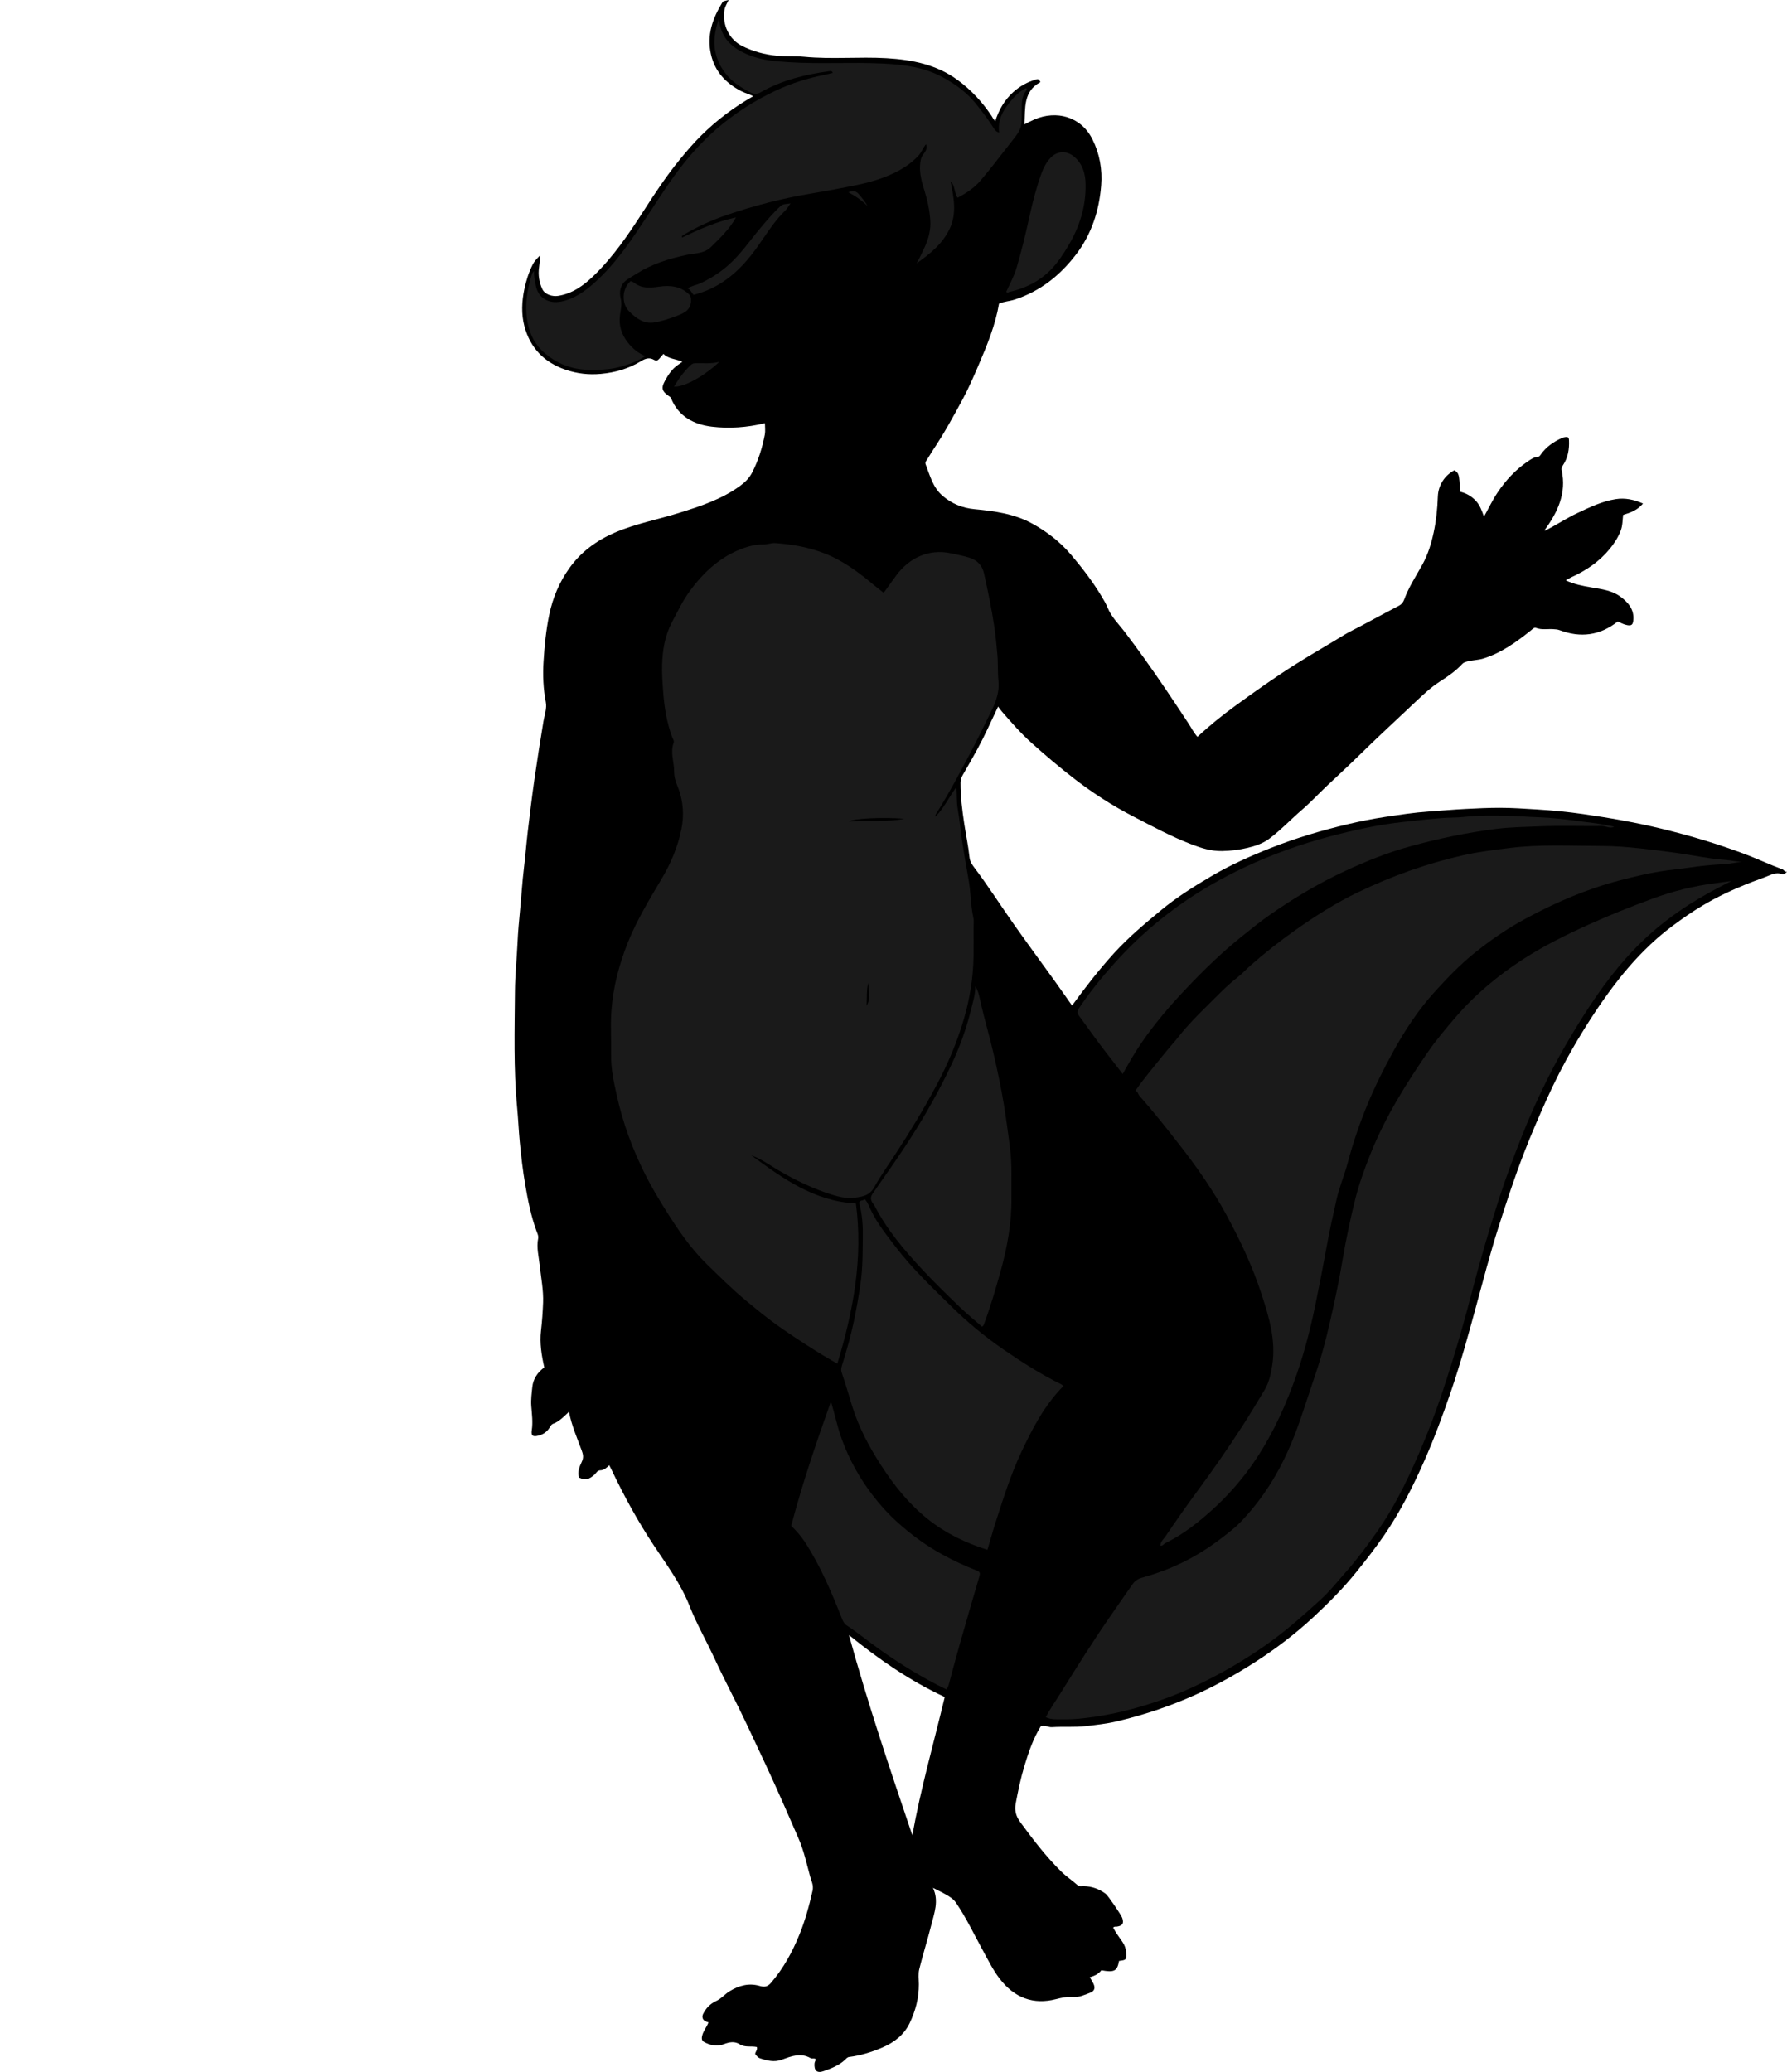 <?xml version="1.0" encoding="utf-8"?>
<!-- Generator: Adobe Illustrator 24.1.1, SVG Export Plug-In . SVG Version: 6.00 Build 0)  -->
<svg version="1.1" id="Layer_1" xmlns="http://www.w3.org/2000/svg" xmlns:xlink="http://www.w3.org/1999/xlink" x="0px" y="0px"
	 viewBox="0 0 1370.58 1588.8" style="enable-background:new 0 0 1370.58 1588.8;" xml:space="preserve">
<style type="text/css">
	.st0{fill:#1A1A1A;}
</style>
<g>
	<path d="M467.27,1123.54c-2.16,2.02-4.06,3.84-6.98,3.89c-2.1,0.04-2.93,2.02-4.24,3.21c-4.38,3.98-7.13,4.56-11.94,2.34
		c-1.43-4.45,0.43-8.55,2.18-12.28c1.54-3.29,0.86-5.73-0.24-8.73c-3.49-9.59-7.68-18.95-9.65-29.45c-3.9,3.62-7.32,7.46-12.29,9.24
		c-1.01,0.36-1.74,1.45-2.34,2.5c-1.97,3.44-4.89,5.55-8.78,6.56c-4.25,1.09-5.81,0.17-5.14-4.14c0.96-6.23,0.07-12.45-0.38-18.55
		c-0.37-4.99,0.31-9.74,0.79-14.52c0.63-6.27,4.02-11.33,9.19-15.09c-2.13-9.39-3.61-18.72-2.53-28.07
		c0.83-7.2,1.35-14.45,1.62-21.63c0.36-9.48-1.57-18.94-2.57-28.4c-0.73-6.89-2.64-13.8-1.21-20.83c0.39-1.93-0.55-3.63-1.14-5.24
		c-4.31-11.68-6.72-23.82-8.8-36.02c-1.85-10.82-3.11-21.72-4.16-32.66c-0.85-8.86-1.2-17.76-2.04-26.6
		c-2.81-29.68-1.89-59.41-1.66-89.11c0.1-12.34,1.4-24.72,1.97-37.1c0.38-8.36,1.15-16.75,1.95-25.1c1.04-10.8,1.69-21.64,2.99-32.4
		c1.12-9.29,1.84-18.62,2.93-27.9c1.55-13.17,3.15-26.35,5.03-39.48c2.15-15.04,4.53-30.05,7.01-45.04
		c0.81-4.85,2.71-9.72,1.78-14.57c-1.96-10.33-2.39-20.74-1.74-31.11c0.75-12.08,1.9-24.14,4.4-36.07
		c2.73-12.99,7.72-24.8,15.42-35.57c8.93-12.49,20.79-21.14,34.75-27.18c15.92-6.88,32.97-10.01,49.4-15.16
		c16.3-5.11,32.63-10.38,46.74-20.69c4.05-2.96,7.23-6.16,9.54-10.74c4.6-9.13,7.58-18.71,9.47-28.65c0.51-2.71,0.08-5.6,0.08-8.71
		c-13.69,3.34-27.34,4.29-40.68,2.69c-13.67-1.64-25.66-7.73-31.33-21.85c-0.38-0.95-1.28-1.35-2.1-1.93
		c-4.84-3.39-5.55-5.89-2.69-11.19c2.55-4.72,5.48-9.24,10.03-12.4c0.96-0.67,1.92-1.34,3.46-2.42c-5.51-2.41-10.87-2.19-14.53-6.04
		c-1.22,1.42-2.25,2.65-3.3,3.85c-1.11,1.25-2.28,1.67-3.92,0.72c-3.49-2-6.53-1.1-9.92,0.97c-9.46,5.75-19.76,8.77-30.92,9.78
		c-9.34,0.85-18.19-0.2-26.91-3.15c-16.42-5.55-27.27-16.71-31.68-33.44c-2.45-9.31-2.01-18.95-0.01-28.43
		c1.39-6.55,3.36-12.87,6.43-18.9c1.37-2.68,3.42-4.71,5.84-7.13c-0.33,3.16-0.54,6.34-1,9.49c-0.85,5.79,0.1,11.37,2.48,16.57
		c1.87,4.09,7.65,5.91,12.15,5.19c10.89-1.74,19.26-7.75,26.93-15.12c15.5-14.91,27.38-32.54,38.94-50.52
		c8.65-13.45,17.5-26.82,27.7-39.23c5.14-6.26,10.4-12.37,16.15-18.08c11.83-11.74,25.02-21.65,39.89-30.15
		c-3.13-1.65-6.38-2.4-9.31-3.93c-11.75-6.13-20.06-14.83-23.09-28.16c-3.36-14.76,1.24-27.63,8.81-39.9
		c0.53-0.86,0.65-0.79,4.75-1.81c-1.3,2.81-2.85,5.08-3.28,8.07c-1.62,11.12,3.61,22.23,13.67,27.25
		c8.25,4.12,16.91,6.46,26.19,7.43c7.14,0.75,14.25,0.14,21.32,0.82c21.08,2.03,42.24-0.13,63.29,1.1
		c19.37,1.13,38.23,4.82,54.5,16.75c10.37,7.61,18.87,16.85,25.96,27.49c0.45,0.67,0.79,1.42,1.25,2.08
		c0.46,0.66,1.01,1.26,1.57,1.94c2.73-8.55,7.03-16.13,13.7-22.19c5.15-4.67,11.13-7.92,17.83-9.86c1.8-0.52,2.28,0.49,3.11,2.13
		c-13.22,7.05-11.54,19.78-12.26,32.38c2.77-1.36,5.1-2.63,7.52-3.68c17-7.37,35.93-2.41,44.7,15.25
		c5.58,11.24,7.61,23.15,6.64,35.35c-1.53,19.19-7.33,37.18-19.11,52.66c-12.29,16.14-27.61,28.44-47.26,34.79
		c-3.91,1.26-8.03,1.43-11.96,3.04c-2.76,16.35-9.08,31.71-15.61,46.97c-3.79,8.85-7.61,17.73-12.17,26.19
		c-7.2,13.35-14.5,26.67-22.96,39.3c-1.72,2.57-3.2,5.32-4.95,7.87c-0.63,0.92-1.03,1.81-0.67,2.75c3.34,8.65,5.56,17.9,13.08,24.35
		c7.06,6.06,15.27,9.35,24.43,10.22c15.34,1.47,30.57,3.48,44.33,11.07c11.41,6.29,21.52,14.1,30.05,24.22
		c8.37,9.93,16.25,20.11,22.92,31.23c1.76,2.94,3.57,5.92,4.86,9.08c2.98,7.3,8.66,12.68,13.27,18.76
		c5.03,6.65,10,13.35,14.85,20.13c11.7,16.32,22.82,33.03,33.85,49.8c2.24,3.41,4.05,7.08,6.9,10.3
		c9.13-8.56,19.07-16.57,29.38-24.07c15.04-10.94,30.2-21.7,45.96-31.64c12.29-7.75,24.91-14.92,37.28-22.52
		c3.89-2.39,8.06-4.3,12.09-6.45c9.95-5.31,19.87-10.68,29.86-15.9c2.04-1.07,3.2-2.58,3.96-4.64c3.51-9.56,9.1-18.06,14-26.89
		c4.31-7.78,6.84-16.17,8.67-24.75c1.92-8.99,2.84-18.13,3.17-27.36c0.31-8.91,5.37-16.35,12.76-20.23
		c3.55,2.65,3.55,2.65,4.37,16.48c4.51,1.12,8.5,3.25,11.9,6.85c3.32,3.51,4.72,7.72,6.36,12.25c3.52-6.27,6.49-12.63,10.41-18.48
		c6.35-9.48,13.94-17.65,23.42-24.02c2.16-1.45,4.29-3.04,7.04-3.19c1.32-0.07,1.94-0.85,2.65-1.88c4.05-5.83,9.7-9.7,16.05-12.64
		c0.88-0.41,1.86-0.71,2.82-0.8c1.59-0.14,2.68-0.2,2.81,2.32c0.36,7.03-0.8,13.58-4.73,19.45c-0.84,1.26-1.18,2.47-0.9,3.71
		c3.88,17.56-3.04,32.03-12.92,45.68c-0.06,0.08,0.06,0.3,0.15,0.72c8.5-4.37,16.42-9.65,25.03-13.69
		c9.46-4.44,18.87-8.99,29.29-10.6c7.05-1.09,13.88,0.31,20.85,3.38c-4.2,5.05-9.48,6.99-15.23,8.72
		c-0.54,3.98-0.32,8.18-1.96,12.34c-2.09,5.31-5.08,9.84-8.63,14.11c-7.88,9.48-17.8,16.22-28.96,21.26
		c-1.47,0.67-2.83,1.58-4.45,2.5c6.48,3.03,13.18,4.3,19.93,5.44c7.7,1.3,15.63,2.3,22.08,7.11c5.96,4.44,10.67,9.89,9.77,18.21
		c-0.34,3.15-1.31,4.12-4.47,3.6c-2.74-0.45-5.18-1.84-7.48-2.8c-13.7,10.81-28.55,12.64-44.49,6.64c-1.66-0.62-3.17-0.68-4.79-0.79
		c-4.42-0.31-8.91,0.71-13.28-0.93c-1.6-0.6-2.65,0.78-3.84,1.74c-11.12,8.91-22.57,17.24-36.42,21.64
		c-4.26,1.35-8.7,1.21-12.95,2.45c-1.32,0.39-2.47,0.7-3.4,1.71c-4.82,5.25-10.68,9.37-16.58,13.12
		c-7.95,5.06-14.58,11.51-21.31,17.87c-7.72,7.29-15.44,14.59-23.21,21.82c-5.7,5.31-11.28,10.74-16.84,16.19
		c-8.54,8.37-17.33,16.48-26.02,24.66c-6.4,6.02-12.37,12.52-19.03,18.24c-8.51,7.3-16.18,15.54-25.19,22.25
		c-4.93,3.67-10.82,5.58-16.58,6.94c-6.32,1.5-12.87,2.33-19.52,2.44c-8.3,0.14-15.8-2.21-23.32-5.1
		c-15.62-5.98-30.31-13.93-45.1-21.6c-15.51-8.04-30.26-17.49-44.11-28.13c-11.59-8.91-22.76-18.36-33.67-28.16
		c-8.28-7.44-15.48-15.71-22.71-24.04c-0.87-1.01-1.63-2.12-2.86-3.75c-5.46,11.45-10.16,22.14-15.75,32.39
		c-3.67,6.73-7.47,13.4-11.33,20.02c-1.12,1.92-1.72,3.79-1.73,6.03c-0.06,10.57,1.28,20.97,2.85,31.41
		c1.29,8.56,3.12,17.05,4.02,25.64c0.34,3.28,1.95,5.66,3.63,7.88c10.64,14.08,20.11,28.97,30.26,43.39
		c10.25,14.55,20.83,28.87,31.23,43.33c4.55,6.32,8.99,12.72,13.54,19.17c10.15-13.93,20.56-27.38,32.09-40.06
		c11.05-12.14,23.46-22.55,36.02-32.95c12.15-10.06,25.43-18.4,38.93-26.33c14.35-8.43,29.56-15.22,45.06-21.38
		c19.26-7.66,39.04-13.52,59.17-18.3c9.52-2.26,19.11-4.16,28.79-5.62c11.18-1.68,22.34-3.39,33.66-4.18
		c9.37-0.66,18.71-1.47,28.11-1.96c8.6-0.44,17.19-0.86,25.81-0.87c9.78-0.01,19.56,0.68,29.28,1.28
		c11.74,0.73,23.52,1.86,35.24,3.55c19.88,2.87,39.6,6.3,59.15,11.01c22.98,5.53,45.53,12.26,67.6,20.77
		c8.66,3.34,17.03,7.36,25.77,10.49c1.29,0.46,1.7,2.08,3.67,2.03c-1.49,1.15-2.58,2.3-3.8,1.8c-4.85-1.96-8.95,0.77-13.04,2.23
		c-13.67,4.88-27.11,10.4-39.94,17.27c-11.25,6.02-21.77,13.16-31.97,20.83c-7.26,5.45-14.07,11.49-20.44,17.83
		c-8.95,8.91-17.16,18.59-24.77,28.76c-11.06,14.8-21.03,30.35-30.23,46.28c-7.33,12.69-14.02,25.82-20.08,39.26
		c-6.1,13.53-11.98,27.14-17.34,40.96c-7.24,18.67-13.46,37.68-19.54,56.76c-6.47,20.33-11.82,40.95-17.41,61.5
		c-5.98,21.99-12.01,43.95-19.39,65.49c-6.12,17.85-12.68,35.55-20.33,52.85c-8.73,19.73-18.4,38.9-30.59,56.71
		c-6.74,9.85-14.11,19.24-21.62,28.55c-10.15,12.58-21.53,23.96-33.31,34.86c-13.57,12.56-28.33,23.77-43.93,33.82
		c-13.89,8.96-28.27,17.03-43.26,23.98c-20.44,9.47-41.73,16.66-63.65,21.78c-7.44,1.74-15.15,2.53-22.8,3.47
		c-8.82,1.08-17.57,0.24-26.32,0.83c-2.86,0.19-5.39-1.77-8.51-0.8c-5.77,9.31-9.37,19.75-12.57,30.36
		c-2.88,9.52-4.92,19.24-6.74,28.99c-0.96,5.13,0.06,9.58,3.49,14.25c9.75,13.27,19.66,26.32,31.43,37.89
		c3.89,3.83,8.42,6.84,12.49,10.42c1.49,1.31,3.16,0.76,4.75,0.79c6.26,0.12,11.82,2.17,16.82,5.83
		c1.79,1.31,11.96,16.24,12.72,18.48c1.42,4.19,0.34,6.01-4.02,6.71c-0.93,0.15-2-0.32-2.92,0.81c1.95,3.84,4.64,7.3,7.1,10.9
		c1.68,2.45,2.72,5.18,2.85,8.2c0.24,5.59,0.15,5.71-5.44,6.41c-1.4,7.8-3.62,8.99-13.54,7.17c-2.09,2.78-5.14,4.29-8.89,5.35
		c1.02,1.76,1.93,3.18,2.69,4.69c1.68,3.32,1.07,5.86-2.35,7.16c-4.38,1.68-8.74,3.75-13.69,3.32c-4.28-0.37-8.26,0.51-12.51,1.6
		c-17.37,4.47-31.94-0.85-43.34-15.75c-5.21-6.81-8.91-14.43-12.99-21.88c-6.66-12.16-12.58-24.74-20.44-36.27
		c-2.01-2.95-4.66-4.49-7.43-6.11c-3.15-1.85-6.48-3.39-10.24-5.33c4.75,10.05,1,19.33-1.3,28.57c-2.83,11.36-6.43,22.52-9.21,33.88
		c-0.89,3.62-0.31,7.62-0.29,11.45c0.06,10.51-2.56,20.41-7.04,29.8c-4.39,9.2-12.16,15.02-21.19,18.86
		c-8.04,3.42-16.47,6.03-25.24,7.14c-1.54,0.2-2.24,1.31-3.18,2.18c-4.68,4.35-10.56,6.58-16.36,8.65c-5.21,1.85-7.42-0.4-7.02-5.91
		c0.09-1.19,0.87-2.12,1-3.17c-1.28-1.14-2.89-0.21-3.92-0.81c-7.69-4.45-14.93-1.51-22.2,1.16c-5.78,2.12-11.29,0.73-16.78-1.13
		c-1.67-0.57-2.56-2.01-3.62-3.2c0.07-1.84,1.98-3.11,1.3-5.4c-4.26-0.97-9.07,0.52-13.21-2.12c-3.88-2.47-7.94-1.66-11.96-0.13
		c-4.9,1.86-9.65,1.16-14.26-1.05c-2.2-1.05-3.3-2.07-2.57-5.22c0.9-3.87,3.47-6.63,4.87-10.35c-1.86-0.64-4-1.22-4.52-3.5
		c-0.47-2.11,0.79-3.72,1.84-5.42c2.21-3.6,5.21-5.92,9.1-7.77c3.61-1.72,6.31-5.11,9.84-7.25c7.23-4.37,14.77-6.48,23.17-4.01
		c3.27,0.96,5.81,0.77,8.51-2.36c9.53-11.06,16.38-23.6,21.82-36.99c4.42-10.88,7.5-22.16,10.08-33.63
		c0.96-4.26-0.9-7.47-1.82-10.83c-2.69-9.87-4.84-19.94-8.96-29.38c-3.39-7.77-6.8-15.53-10.17-23.3
		c-9.24-21.26-19.2-42.19-29.05-63.16c-8.14-17.33-17.22-34.21-25.25-51.58c-6.24-13.5-13.7-26.43-19.15-40.27
		c-6.53-16.61-17.01-30.79-26.79-45.46c-12.61-18.91-23.49-38.84-33.24-59.38C468.36,1125.62,467.89,1124.76,467.27,1123.54z
		 M651.13,1253.74c14.43,52.42,31.49,102.99,48.61,153.52c6.42-35.78,16.37-70.49,24.85-106
		C698.15,1288.96,674.33,1272.53,651.13,1253.74z"/>
</g>
<g>
	<path class="st0" d="M576.2,885.87c24.05,17.63,48.25,35.32,80.25,36.91c5.61,41.87-1.92,82.3-14.25,122.9
		c-5.51-3.27-10.96-6.34-16.22-9.68c-11.72-7.43-23.4-14.91-34.51-23.25c-6.82-5.12-13.41-10.51-19.95-15.98
		c-10.44-8.73-20.05-18.31-29.76-27.79c-12.32-12.03-21.82-26.18-30.92-40.61c-5.66-8.96-11.09-18.13-15.86-27.58
		c-9.79-19.4-17.3-39.72-21.95-60.98c-2.2-10.06-4.48-20.15-4.3-30.6c0.19-11.35-0.62-22.75,0.2-34.05
		c1.32-18.31,5.96-35.95,12.85-53.02c6.88-17.04,16.38-32.6,25.72-48.33c6.99-11.78,12.38-24.43,15.12-38.03
		c2.37-11.77,1.2-23.25-3.47-34.2c-1.41-3.31-2.12-6.84-2.11-9.95c0.01-7.36-3.12-14.69-0.38-22.07c0.57-1.53-0.59-2.94-1.07-4.22
		c-4.34-11.62-6.17-23.61-7.04-35.95c-0.46-6.62-0.92-13.22-0.72-19.81c0.35-11.34,2.15-22.31,7.62-32.63
		c4.2-7.92,8.04-16.02,13.3-23.3c10.86-15,24.08-27.2,41.87-33.48c4.75-1.68,9.74-2.83,14.9-2.68c3.13,0.09,6.06-1.29,9.3-1.05
		c12.77,0.96,25.24,3.14,37.26,7.77c14.58,5.62,26.78,14.86,38.6,24.74c2.26,1.89,4.61,3.65,7.1,5.61
		c3.24-4.49,6.41-8.97,9.68-13.39c9.73-13.18,24.74-20.65,42.11-16.86c4.62,1.01,9.27,1.87,13.77,3.27
		c6.01,1.86,9.95,5.72,11.39,12.17c2.97,13.37,5.76,26.79,7.8,40.32c1.1,7.27,1.78,14.68,2.44,22.04c0.6,6.63,0.13,13.25,0.82,19.81
		c0.87,8.24-1.71,15.58-5.16,22.7c-5.7,11.76-11.48,23.49-17.61,35.03c-8.03,15.13-16.08,30.26-25.28,44.74
		c-0.31,0.48-0.4,1.1-0.34,1.83c6.55-6.37,10.26-14.83,16.12-22.69c0.48,6.2,0.08,11.58,1.07,16.95c1.48,8.04,2.03,16.25,3.31,24.33
		c1.55,9.83,3.13,19.67,4.94,29.44c1.83,9.86,1.55,19.93,3.75,29.73c0.5,2.22,0.11,4.65,0.11,6.98c0,7.5,0.1,15-0.02,22.5
		c-0.25,16.3-2.85,32.25-7.41,47.9c-5.18,17.76-12.39,34.72-21.09,50.97c-9.63,17.97-20.19,35.43-31.35,52.51
		c-5.53,8.47-11.44,16.73-16.32,25.56c-3.52,6.37-9.12,7.24-15.05,8c-5.98,0.76-11.85-0.6-17.47-2.36
		c-14.52-4.56-28.11-11.18-41.26-18.87C590.06,893.22,583.72,888.58,576.2,885.87z M693.48,627.84c-15.83-1.4-39.32-0.27-42.68,2.11
		C664.9,628.59,678.9,630.68,693.48,627.84z M665.9,753.67c-1.39,5.81-0.91,11.72-1.25,17.59C668,765.61,666.21,759.57,665.9,753.67
		z"/>
	<path class="st0" d="M802.1,1316.74c2.93-5.95,6.97-11.5,10.59-17.31c12.94-20.77,25.91-41.52,39.91-61.61
		c5.41-7.76,10.73-15.59,16.21-23.31c2.18-3.07,4.94-4.18,7.96-5.02c20.97-5.84,40.18-15.14,57.61-28.22
		c6.33-4.75,12.67-9.45,18.1-15.22c10.15-10.77,18.87-22.59,26.22-35.47c8.44-14.8,14.79-30.47,20.12-46.6
		c3.98-12.05,8.14-24.04,12.04-36.11c4.95-15.34,8.56-31.02,12-46.78c2.43-11.15,4.7-22.34,6.59-33.56
		c2.77-16.42,6.1-32.67,10.2-48.8c3.02-11.86,7.21-23.31,11.76-34.63c11.14-27.73,26.87-52.92,43.73-77.39
		c6.4-9.3,13.74-17.95,21.13-26.56c15.15-17.65,32.83-32.31,52.23-44.84c15.78-10.19,32.64-18.51,49.79-26.27
		c16.19-7.33,32.67-13.89,49.33-20.03c15.33-5.65,31.11-9.59,47.36-11.69c4.32-0.56,8.62-1.29,12.98-1.73
		c-14.12,6.94-27.74,14.53-40.65,23.48c-14.89,10.32-28.34,22.29-40.29,35.74c-15.88,17.87-29.03,37.8-41.35,58.29
		c-6.66,11.07-12.87,22.39-18.64,33.89c-7.3,14.56-14.02,29.44-19.98,44.63c-6.18,15.76-12.2,31.58-17.37,47.7
		c-7.75,24.16-14.82,48.52-21.22,73.09c-4.34,16.67-8.98,33.28-14.07,49.76c-6.54,21.16-13.52,42.18-22,62.61
		c-10.14,24.43-21.21,48.47-36.59,70.23c-7.38,10.43-14.96,20.68-23.44,30.26c-6.46,7.3-12.52,15-19.74,21.55
		c-12.63,11.48-25.34,22.82-39.29,32.83c-18.02,12.92-37.06,23.94-57.03,33.37c-15.47,7.31-31.57,13-48.14,17.44
		c-9.64,2.58-19.3,4.65-29.18,6.04c-7.69,1.08-15.34,2.02-23.11,1.85C811.26,1318.27,806.61,1318.88,802.1,1316.74z"/>
	<path class="st0" d="M870.86,836.32c6.54-9.56,13.78-17.84,20.6-26.44c4.28-5.4,8.94-10.47,13.23-15.87
		c6.58-8.29,14.1-15.84,21.6-23.21c7.27-7.15,14.29-14.68,22.42-21.01c3.89-3.03,7.25-6.73,10.99-10
		c10.75-9.4,21.94-18.2,33.58-26.44c15.34-10.86,31.18-20.94,48.11-29.1c26.04-12.55,53.18-22.24,81.38-28.58
		c11.44-2.57,23.18-3.95,34.88-5.42c23.69-2.98,47.41-1.6,71.1-1.58c9.82,0.01,19.77,0.84,29.58,1.92
		c13.8,1.53,27.59,3.22,41.31,5.58c8.35,1.43,16.81,2.76,25.33,3.39c3.56,0.26,7.09,1.21,10.76,1.19
		c-4.33,0.57-8.49,1.59-12.86,1.83c-9.16,0.49-18.31,1.32-27.42,2.7c-5.49,0.83-11.05,1.34-16.57,2.09
		c-12.3,1.67-24.33,4.5-36.33,7.62c-25.42,6.6-49.33,16.9-72.34,29.35c-14.25,7.7-27.54,16.85-40.14,27.08
		c-10.63,8.62-20,18.5-29.17,28.51c-12.73,13.91-23.09,29.59-32.21,46.13c-7.34,13.33-14.15,26.95-19.95,40.96
		c-6.01,14.55-11.08,29.5-15.13,44.78c-2.45,9.27-6.27,18.14-8.42,27.53c-2.75,12.07-5.41,24.14-7.64,36.34
		c-2.72,14.9-5.58,29.78-8.64,44.63c-3.71,18.06-8.27,35.86-14.28,53.23c-7.86,22.72-17.69,44.6-30.96,64.75
		c-9.65,14.66-21.1,27.89-34.12,39.62c-10.94,9.85-22.56,18.94-35.91,25.46c-1.16,0.56-1.71,2.16-3.68,1.82
		c0.13-3.11,2.55-5.08,4.05-7.28c7.8-11.47,15.71-22.88,23.96-34.03c12.05-16.28,23.6-32.9,34.6-49.9
		c5.93-9.17,11.51-18.56,17.17-27.9c3.52-5.82,4.95-12.31,6-18.98c3.03-19.14-2.38-37-8.16-54.76
		c-6.89-21.17-16.38-41.26-26.96-60.79c-10.28-18.97-22.64-36.63-35.92-53.65c-9.99-12.8-20.04-25.55-30.82-37.7
		C872.77,838.92,872.71,837.01,870.86,836.32z"/>
	<path class="st0" d="M523.17,182.16c13.29-6.4,26.74-12.39,41.29-15.42c-4.94,9.01-12.16,15.72-19.18,22.66
		c-5.29,5.22-12.24,4.67-18.6,6.04c-13.47,2.89-26.5,6.9-38.21,14.28c-2.73,1.72-5.61,3.33-8.15,5.19
		c-4.46,3.27-5.57,8.88-4.3,13.79c1.17,4.51,0.13,8.54-0.46,12.62c-1.18,8.15,1.11,15.16,5.98,21.33c3.45,4.37,7.71,8.07,13.33,10.4
		c-6.32,4.29-13.09,6.58-20.01,8.42c-7.72,2.05-15.61,2.21-23.56,2.07c-13.36-0.23-24.95-5.01-34.73-13.85
		c-6.19-5.59-9.97-12.96-11.67-21.09c-2.77-13.19-0.85-26.12,3.19-38.8c0.18-0.57,0.75-1.01,1.58-2.08
		c-0.36,4.15,0.62,7.56,1.22,10.98c1.71,9.8,9.8,14.37,19.32,12.55c10.12-1.94,18.24-7.77,25.72-14.45
		c16.98-15.16,29.25-34.09,41.64-52.87c8.27-12.53,16.29-25.24,25.57-37.03c8.06-10.23,16.87-19.78,26.84-28.35
		c13.78-11.85,28.81-21.45,45.19-29.15c11.71-5.5,23.93-9.32,36.58-11.87c2.31-0.46,4.59-1.05,6.89-1.58
		c-0.42-1.72-1.59-1.48-2.46-1.36c-18.55,2.46-36.54,6.91-52.92,16.25c-4.5,2.57-7.85-0.1-10.8-1.66
		c-10.85-5.73-19.21-13.97-22.97-26.21c-2.93-9.54-1.52-18.63,1.94-28.83c1.22,15.91,11.07,23.4,23.58,28.32
		c9.54,3.75,19.61,4.56,29.83,5.23c24.1,1.56,48.22-0.12,72.28,1.04c15.95,0.77,31.95,2.75,46.38,10.77
		c9.51,5.29,18.18,11.46,25.07,20.17c4.78,6.04,9.53,12.04,13.55,18.62c0.87,1.42,2.11,2.88,4.17,3.3
		c-1.22-9.02,2.55-16.21,7.64-22.54c3.6-4.48,7.6-8.97,13.11-11.48c1.15,1.52-0.11,2.02-0.6,2.75c-2.72,4.05-2.8,8.6-2.77,13.25
		c0.08,15.08,0.03,15.08-8.95,26.43c-7.62,9.63-14.98,19.48-22.98,28.79c-4.68,5.44-10.81,9.41-17.27,12.86
		c-2.86-3.91-1.72-9.17-5.4-12.65c2.36,12.28,5.02,24.41-0.75,36.52c-5.57,11.68-15.17,19.24-25.33,26.45
		c2.33-4.13,4.32-8.36,6.28-12.59c2.99-6.45,4.71-13.47,4.24-20.43c-0.53-7.74-2.18-15.45-4.53-22.97
		c-1.95-6.23-3.77-12.54-3.32-19.27c0.2-3.03,0.51-5.68,2.44-8.3c1.47-2,3.48-4.36,2.11-7.83c-2.37,2.9-3.45,6.26-5.79,8.77
		c-4.19,4.49-9.05,8.13-14.38,11.1c-11.09,6.16-23.19,9.5-35.52,11.98c-10.7,2.16-21.46,4.17-32.22,5.95
		c-21.92,3.62-43.32,9.14-64.3,16.28c-12.04,4.1-23.67,9.3-34.57,15.99C522.94,180.94,522.81,181.29,523.17,182.16z"/>
	<path class="st0" d="M658.93,922.18c0.9-2.35,3.16-1.25,4.33-2.65c2.21,2.32,3.17,5.17,4.4,7.78
		c5.05,10.77,12.46,19.89,19.63,29.24c12.66,16.52,27.72,30.76,42.47,45.29c12.42,12.24,25.88,23.32,40.26,33.2
		c14.12,9.7,28.57,18.89,43.98,26.47c0.57,0.28,1.02,0.81,1.6,1.3c-14.49,14.63-23.8,32.54-32.34,50.77
		c-8.02,17.11-13.69,35.18-19.49,53.15c-2.29,7.11-4.27,14.32-6.45,21.67c-16.66-5.27-31.96-12.64-45.54-23.44
		c-14.49-11.51-25.89-25.73-35.85-41.13c-9.32-14.42-17.42-29.51-22.46-46.05c-2.56-8.4-5-16.85-7.86-25.14
		c-0.91-2.64-0.08-4.84,0.58-6.98c3.33-10.73,6.38-21.51,8.71-32.52c2-9.43,3.61-18.89,5.03-28.42c1.89-12.7,1.68-25.39,1.83-38.12
		C661.86,938.21,661.02,929.96,658.93,922.18z"/>
	<path class="st0" d="M748.11,756.27c2.65,4.32,3.3,9.39,4.42,14.18c2.96,12.68,6.69,25.15,9.59,37.84
		c2.91,12.7,5.66,25.42,7.76,38.31c1.82,11.14,3.33,22.31,4.77,33.48c1.64,12.69,0.92,25.5,1.09,38.27
		c0.25,19.35-3.21,38.16-8.37,56.67c-3.84,13.77-7.89,27.49-12.88,40.92c-0.16,0.43-0.64,0.74-1.23,1.39
		c-5.8-5.09-11.78-9.94-17.3-15.27c-9.7-9.37-19.41-18.76-28.6-28.63c-13.85-14.88-27.01-30.37-36.45-48.58
		c-0.55-1.06-1.36-1.84-1.92-2.84c-1.38-2.46-1.4-4.33,0.51-7.07c10.27-14.7,20.69-29.3,30.3-44.47
		c11.03-17.41,21.09-35.34,29.85-53.97c6.09-12.96,11.12-26.42,14.58-40.32C745.84,769.72,748,763.26,748.11,756.27z"/>
	<path class="st0" d="M1238.06,633.92c-3.38,1.71-6.27-0.58-9.38-0.55c-15.99,0.17-32.01-0.41-47.98,0.25
		c-11.03,0.46-22.14,0.57-33.09,1.95c-22.5,2.83-44.63,7.49-66.54,13.53c-17.23,4.75-33.54,11.39-49.7,18.9
		c-20.07,9.33-38.92,20.59-57.03,33.19c-7.53,5.24-14.62,11.02-21.78,16.75c-15.05,12.03-28.81,25.42-42.06,39.33
		c-16.99,17.83-32.73,36.7-44.9,58.29c-1.42,2.52-2.94,5.02-4.53,7.97c-3.75-4.86-7.3-9.54-10.94-14.15
		c-7.8-9.88-14.97-20.22-22.44-30.34c-1.78-2.42-1.45-3.99,0.14-6.36c7.86-11.75,16.69-22.68,26.13-33.22
		c5.32-5.94,10.79-11.71,16.53-17.2c10.8-10.34,22.35-19.85,34.55-28.52c15.61-11.09,32.21-20.52,49.52-28.7
		c21.11-9.98,42.99-17.73,65.57-23.73c8.97-2.39,18.01-4.53,27.06-6.41c9.25-1.93,18.62-3.47,28.07-4.53
		c10.45-1.17,20.88-2.38,31.38-3.15c5.45-0.4,10.91-0.2,16.31-0.82c10.75-1.23,21.53-1.04,32.3-0.88c8.1,0.12,16.19,0.83,24.29,1.11
		c10.32,0.35,20.65,1.52,30.89,2.94C1219.6,630.83,1228.86,631.64,1238.06,633.92z"/>
	<path class="st0" d="M725.87,1295.43c-18.33-8.86-35.49-19.47-52.01-31.26c-8.24-5.88-16.07-12.3-24.52-17.89
		c-1.88-1.24-2.79-3.13-3.59-5.16c-8.1-20.5-16.63-40.78-28.82-59.32c-2.84-4.32-6.26-8.04-10.08-11.84
		c8.42-32.13,19.17-63.61,30.47-95.35c2.99,9.85,4.91,19.59,8.32,28.93c5.75,15.79,13.75,30.2,24.06,43.49
		c5.41,6.97,11.22,13.49,17.68,19.38c10.79,9.82,22.44,18.49,35.3,25.53c8.61,4.71,17.44,8.84,26.56,12.38
		c2.16,0.84,2.71,1.73,2.03,4.03c-5.1,17.31-10.11,34.65-15.05,52.01c-2.93,10.32-5.73,20.69-8.45,31.07
		C727.4,1292.91,726.82,1294.11,725.87,1295.43z"/>
	<path class="st0" d="M771.74,223.78c2.74-6.06,6.06-12,7.99-18.54c3.85-13.1,7.04-26.37,9.96-39.7c2.4-10.97,5.21-21.8,9.02-32.37
		c1.62-4.49,3.78-8.69,7.07-12.19c5.2-5.53,12.82-5.7,18.71-0.28c6.05,5.57,7.97,12.72,8.13,20.33c0.37,17.09-4.52,32.8-13.27,47.44
		c-4.05,6.78-8.32,13.29-13.94,18.9c-8.35,8.33-18.43,13.33-29.73,16.14c-0.63,0.16-1.34,0.17-1.89,0.48
		C773.16,224.34,772.64,224.56,771.74,223.78z"/>
	<path class="st0" d="M483.61,215.57c0.87,0.36,1.9,0.55,2.63,1.13c5.82,4.67,12.29,4.12,19.15,3.11
		c8.46-1.24,16.73-0.48,23.28,6.11c1.01,1.01,1.25,2.01,1.33,3.69c0.38,7.82-5.07,10.39-10.68,12.52
		c-5.74,2.18-11.68,4.21-17.72,5.15c-7.78,1.21-13.73-3.21-18.98-8.44C476.49,232.74,476.98,221.47,483.61,215.57z"/>
	<path class="st0" d="M531.93,226.12c-1.46-1.54-2.04-3.77-4.47-5.01c3.09-2.03,6.18-2.38,8.91-3.57c7.69-3.37,14.7-7.8,21.08-13.22
		c10.07-8.56,17.41-19.47,25.8-29.5c4.86-5.82,9.81-11.65,15.45-16.82c2.15-1.97,4.87-1.4,7.62-2.08c-1.33,1.85-2.42,3.95-4.03,5.51
		c-8.57,8.29-14.69,18.43-21.5,28.04c-9.74,13.73-21.24,25.41-36.86,32.49C540.07,223.68,536.09,224.94,531.93,226.12z"/>
	<path class="st0" d="M551.78,277.39c-12.12,11.36-27.14,19.57-34.81,19.01c3.67-6.1,7.68-11.71,12.81-16.48
		c1.03-0.96,2.06-1.42,3.49-1.45C539.27,278.33,545.3,279.18,551.78,277.39z"/>
	<path class="st0" d="M665.44,158.09c-4.35-4.33-9.29-7.78-14.74-10.63c3.17-1.38,5.71-1.24,7.98,1.42
		C661.17,151.78,663.55,154.71,665.44,158.09z"/>
</g>
</svg>
